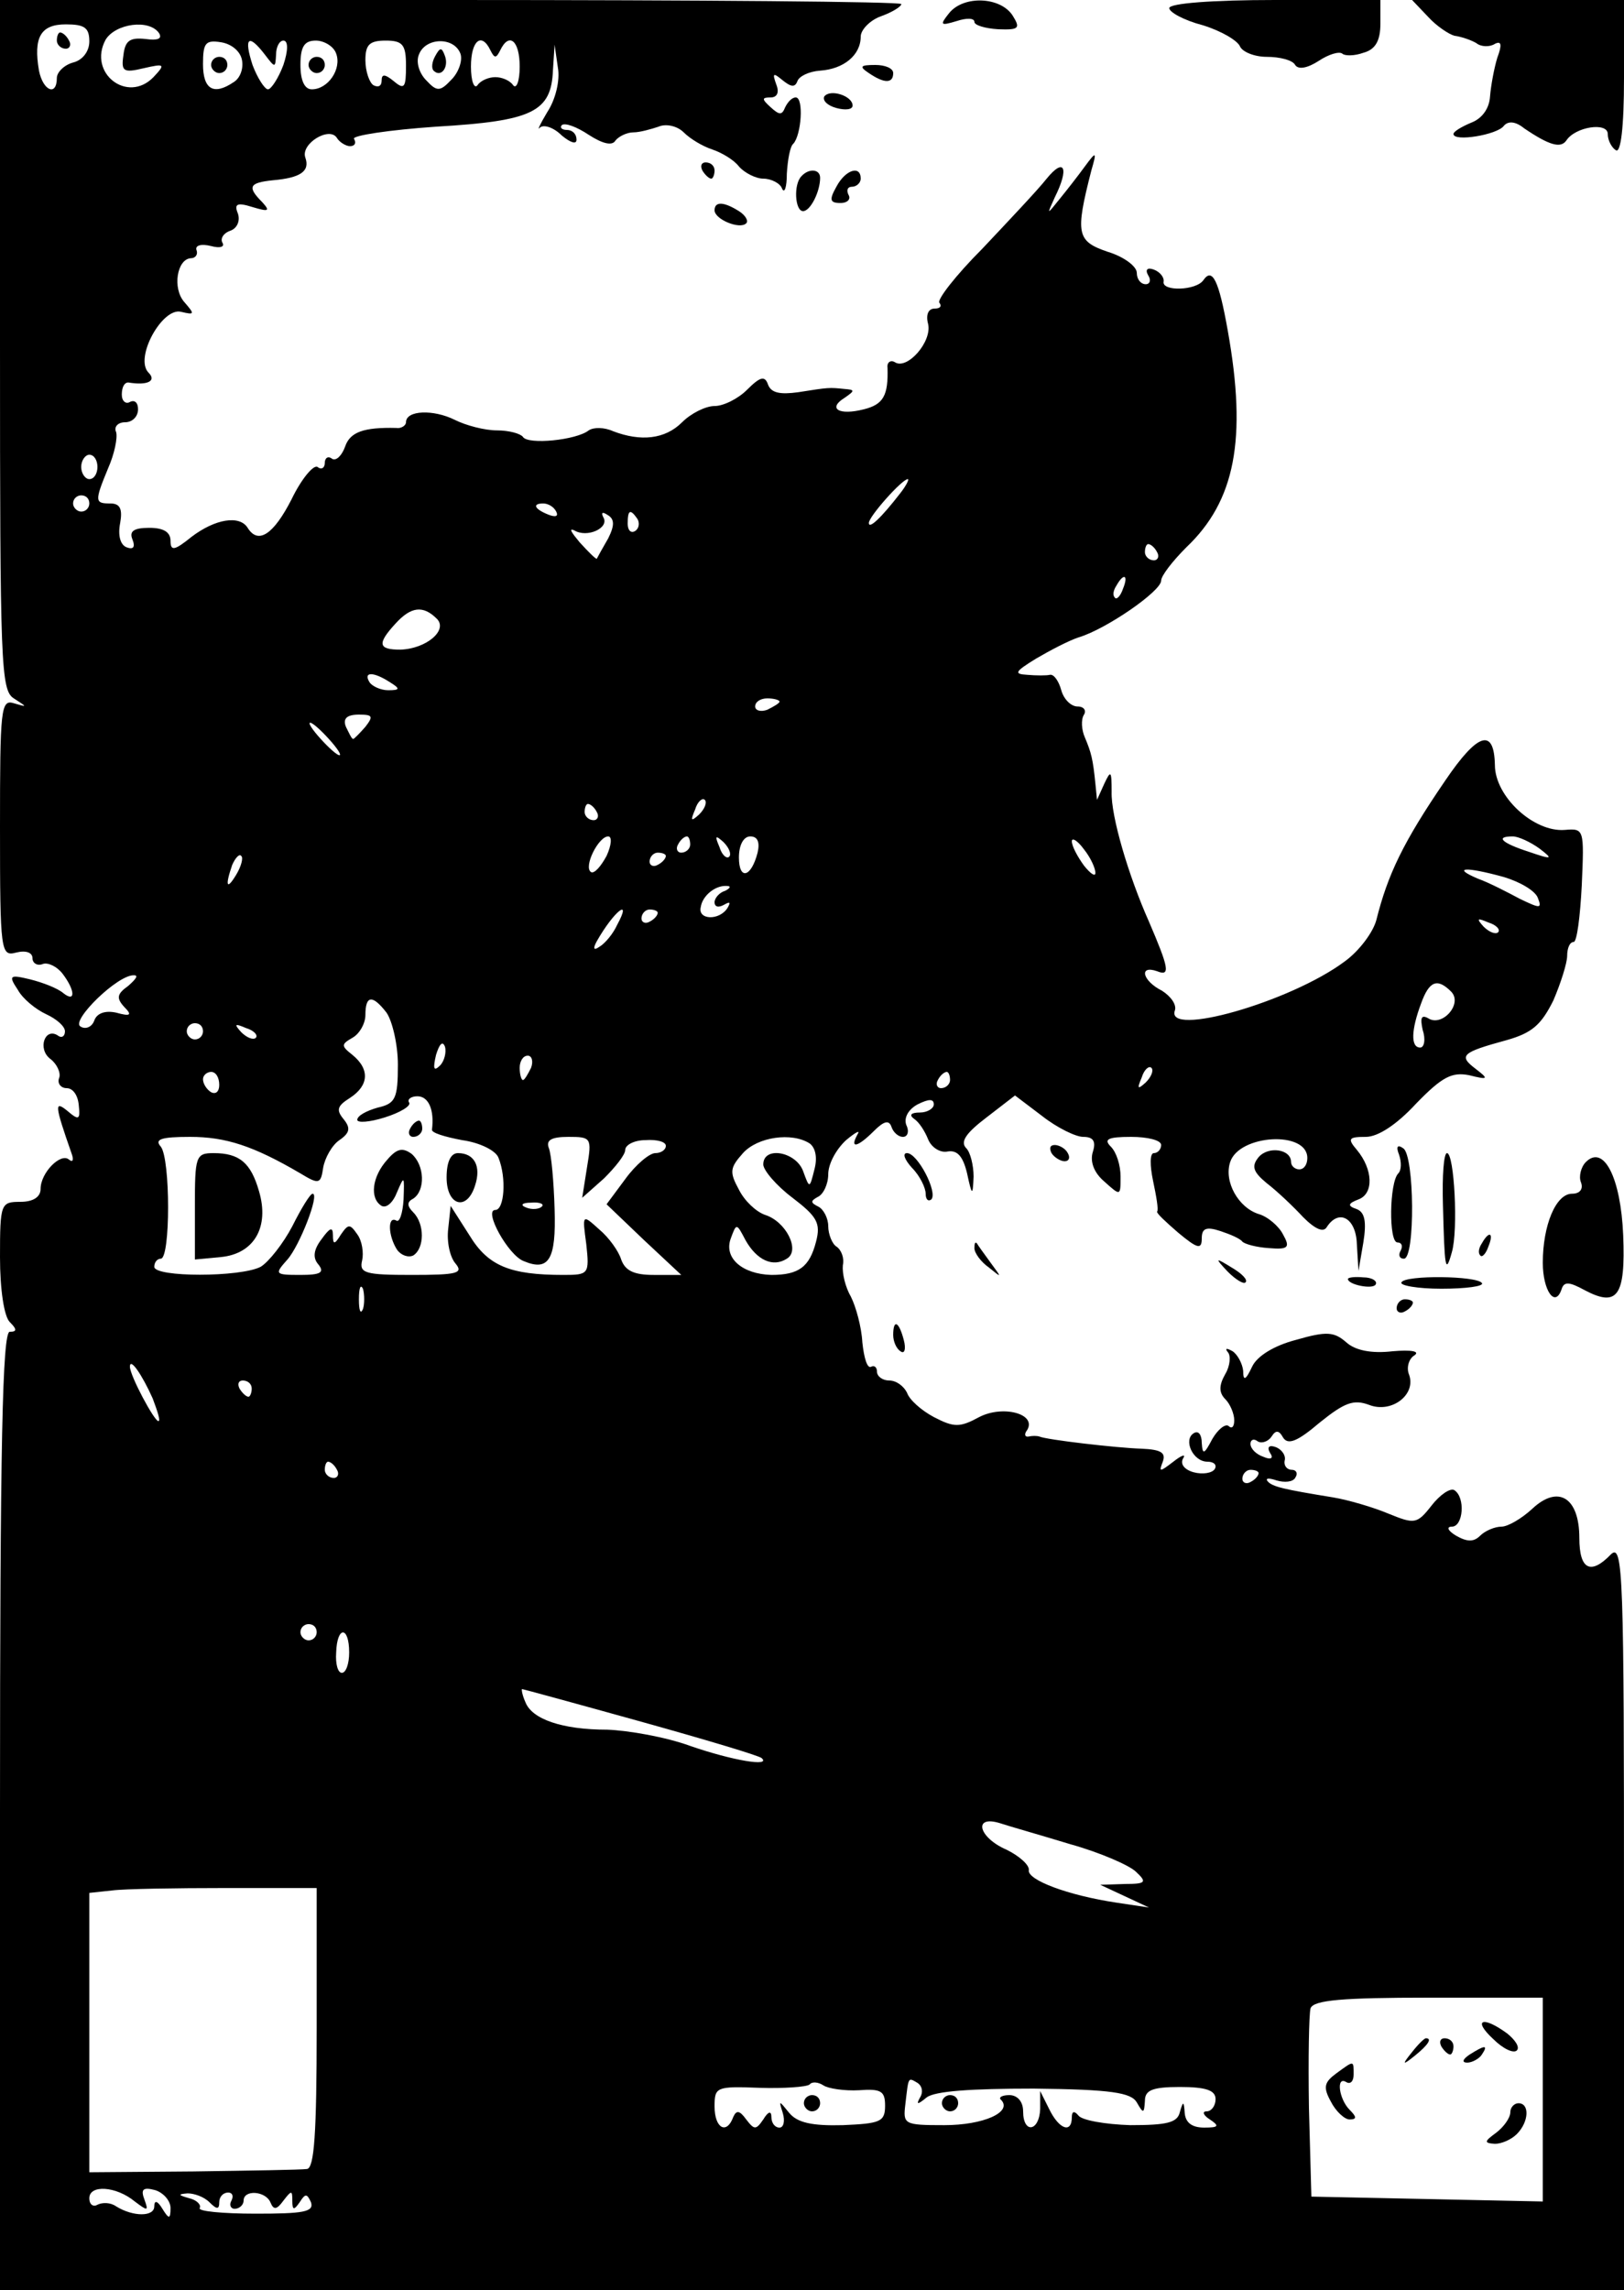 <?xml version="1.0" standalone="no"?>
<!DOCTYPE svg PUBLIC "-//W3C//DTD SVG 20010904//EN"
 "http://www.w3.org/TR/2001/REC-SVG-20010904/DTD/svg10.dtd">
<svg version="1.0" xmlns="http://www.w3.org/2000/svg"
 width="200pt" height="282pt" viewBox="0 0 200 282"
 preserveAspectRatio="xMidYMid meet">

<g transform="translate(0,282) scale(0.1,-0.1)"
fill="#000000" stroke="none">
<path d="M0 2395 c0 -393 1 -425 17 -435 17 -11 17 -11 0 -6 -16 5 -17 -7 -17
-153 0 -154 1 -159 20 -154 12 3 20 0 20 -7 0 -6 6 -10 13 -7 6 2 17 -3 24
-12 16 -21 16 -36 1 -24 -7 6 -25 13 -41 17 -25 6 -27 5 -15 -13 6 -11 22 -24
35 -30 13 -6 23 -15 23 -21 0 -6 -4 -9 -9 -5 -16 10 -25 -17 -9 -29 8 -6 13
-17 11 -23 -3 -7 2 -13 9 -13 8 0 14 -9 15 -21 2 -18 0 -19 -14 -7 -16 13 -16
8 5 -52 3 -8 2 -12 -3 -8 -10 9 -35 -16 -35 -36 0 -10 -9 -16 -25 -16 -24 0
-25 -2 -25 -68 0 -40 5 -73 12 -80 9 -9 9 -12 0 -12 -9 0 -12 -138 -12 -590
l0 -590 1000 0 1000 0 0 461 c0 419 -1 459 -16 445 -25 -26 -39 -19 -39 20 0
50 -26 66 -58 36 -13 -12 -30 -22 -38 -22 -8 0 -20 -5 -26 -11 -8 -8 -16 -8
-30 0 -10 6 -12 11 -5 11 14 0 17 36 3 45 -5 3 -18 -6 -28 -19 -18 -23 -21
-23 -53 -10 -19 8 -50 17 -68 20 -61 10 -75 13 -81 20 -3 4 2 4 11 1 10 -3 20
-2 23 3 4 6 1 10 -4 10 -6 0 -10 5 -9 11 2 6 -3 14 -11 17 -8 3 -11 0 -7 -7 5
-7 1 -9 -8 -5 -9 3 -16 10 -16 16 0 5 4 7 9 3 5 -3 13 0 17 6 5 8 9 8 14 -1 6
-10 18 -5 45 18 31 25 42 29 61 22 28 -11 59 13 49 38 -3 8 0 19 7 23 7 5 -4
7 -27 5 -26 -3 -46 1 -57 11 -15 13 -24 14 -62 3 -27 -7 -48 -20 -54 -33 -8
-17 -11 -18 -11 -5 -1 9 -7 20 -13 24 -7 4 -10 4 -6 -1 4 -4 3 -17 -3 -27 -8
-14 -8 -23 0 -31 6 -6 11 -18 11 -26 0 -8 -3 -11 -7 -7 -4 3 -13 -4 -20 -16
-10 -19 -12 -20 -13 -5 0 10 -4 16 -10 12 -13 -8 -1 -35 17 -35 8 0 12 -4 9
-9 -3 -5 -15 -7 -26 -4 -11 3 -17 10 -13 17 4 6 -2 4 -12 -4 -17 -13 -18 -13
-13 0 4 11 -2 15 -26 16 -31 1 -117 11 -126 15 -3 1 -9 1 -13 0 -5 -1 -6 3 -2
8 12 20 -30 31 -59 16 -24 -13 -31 -13 -56 0 -15 8 -30 21 -33 30 -4 8 -13 15
-22 15 -8 0 -15 5 -15 11 0 5 -3 8 -7 6 -5 -3 -9 11 -11 30 -1 19 -8 44 -14
56 -7 12 -11 29 -10 39 2 9 -2 19 -8 23 -5 3 -10 15 -10 25 0 10 -6 21 -12 24
-10 5 -10 7 -1 12 7 3 13 16 13 28 0 13 10 31 22 42 12 10 18 13 14 7 -10 -18
0 -16 20 4 13 13 19 14 22 5 2 -6 8 -12 14 -12 6 0 8 7 4 15 -3 9 3 19 14 25
14 7 20 7 20 0 0 -5 -8 -10 -17 -10 -11 0 -14 -3 -7 -8 6 -4 13 -15 17 -25 4
-10 15 -17 24 -15 12 2 19 -6 24 -27 6 -28 7 -28 8 -4 0 14 -4 30 -9 35 -8 8
0 19 25 38 l35 27 33 -25 c19 -15 42 -26 51 -26 12 0 16 -5 12 -18 -4 -12 1
-26 14 -37 20 -18 20 -18 20 6 0 14 -5 30 -12 37 -9 9 -4 12 25 12 20 0 37 -4
37 -10 0 -5 -4 -10 -9 -10 -5 0 -5 -15 -1 -34 4 -19 7 -36 5 -38 -1 -2 11 -13
26 -26 24 -20 29 -21 29 -7 0 12 5 15 23 9 12 -4 24 -9 27 -13 3 -3 17 -7 33
-8 24 -2 26 1 17 17 -5 10 -19 22 -30 25 -25 8 -43 40 -35 64 11 34 95 39 95
5 0 -8 -4 -14 -10 -14 -5 0 -10 4 -10 9 0 16 -28 20 -40 6 -9 -11 -7 -18 10
-32 13 -10 33 -29 45 -42 15 -15 25 -19 29 -12 15 23 36 11 37 -21 l2 -33 6
35 c4 25 2 37 -8 41 -12 4 -11 7 2 12 19 7 18 37 -2 61 -12 14 -10 16 11 16
15 0 38 15 62 41 32 33 44 39 65 35 24 -6 25 -5 8 8 -21 16 -17 20 38 35 32 9
43 19 58 49 9 21 17 46 17 55 0 9 3 17 8 17 4 0 8 31 10 70 3 69 3 70 -21 68
-38 -3 -86 41 -86 80 -1 46 -21 40 -61 -19 -52 -76 -71 -116 -85 -172 -4 -15
-21 -38 -39 -51 -67 -50 -222 -94 -209 -60 2 7 -5 17 -16 24 -24 12 -29 32 -6
24 17 -7 14 5 -10 61 -25 56 -47 130 -46 160 0 26 -1 27 -9 10 l-9 -20 -2 20
c-3 30 -5 38 -13 57 -4 9 -5 22 -1 28 3 5 0 10 -8 10 -8 0 -17 9 -20 20 -3 11
-9 20 -14 19 -4 -1 -17 -1 -28 0 -17 1 -15 4 11 20 17 10 40 22 52 26 34 10
102 57 102 70 0 6 14 24 31 41 60 57 75 133 51 267 -11 62 -19 78 -30 62 -9
-13 -51 -14 -49 -2 1 5 -4 12 -12 15 -8 3 -11 0 -7 -7 4 -6 2 -11 -3 -11 -6 0
-11 6 -11 14 0 8 -16 20 -36 26 -38 13 -40 22 -20 100 7 24 6 24 -8 5 -8 -11
-22 -29 -31 -40 -16 -20 -16 -20 -6 2 18 36 12 50 -10 23 -11 -14 -47 -52 -79
-86 -33 -33 -57 -64 -53 -67 3 -4 1 -7 -6 -7 -8 0 -11 -8 -8 -19 5 -22 -26
-57 -41 -47 -5 3 -10 0 -9 -7 1 -34 -5 -45 -29 -51 -31 -8 -45 1 -24 14 13 9
13 10 0 11 -19 2 -19 2 -57 -4 -22 -3 -33 -1 -37 9 -4 12 -10 10 -26 -6 -11
-11 -29 -20 -40 -20 -11 0 -29 -9 -40 -20 -21 -21 -51 -24 -85 -11 -11 5 -24
5 -30 1 -15 -12 -75 -18 -81 -8 -3 4 -17 8 -32 8 -15 0 -38 6 -52 13 -26 13
-60 12 -60 -3 0 -4 -6 -8 -12 -7 -40 1 -57 -5 -63 -23 -4 -11 -11 -18 -16 -15
-5 4 -9 1 -9 -5 0 -6 -4 -9 -9 -5 -5 3 -20 -15 -32 -40 -22 -43 -41 -56 -54
-35 -10 16 -40 11 -69 -11 -21 -17 -26 -18 -26 -5 0 11 -9 16 -26 16 -19 0
-25 -4 -21 -14 4 -10 1 -13 -7 -10 -8 3 -11 15 -8 30 3 17 0 24 -12 24 -19 0
-20 2 -3 43 8 18 12 38 10 45 -3 6 2 12 11 12 9 0 16 7 16 16 0 8 -4 12 -10 9
-5 -3 -10 1 -10 9 0 9 3 15 8 15 24 -4 35 2 25 12 -18 18 17 81 40 75 17 -4
17 -3 4 12 -15 17 -9 53 8 54 6 0 9 5 7 10 -2 6 6 8 18 5 11 -3 17 -1 14 4 -3
5 1 12 10 15 8 3 12 12 9 21 -5 12 -1 14 18 8 20 -6 22 -5 12 6 -19 19 -16 24
13 27 34 3 46 11 40 28 -6 17 30 39 39 24 3 -5 11 -10 16 -10 6 0 8 4 5 9 -3
4 43 11 101 15 119 7 142 18 144 70 l2 31 4 -28 c3 -16 -3 -40 -13 -55 -9 -15
-13 -24 -9 -19 5 4 17 0 27 -10 11 -9 18 -11 18 -5 0 7 -5 12 -12 12 -6 0 -9
3 -6 6 4 3 18 -2 33 -12 17 -11 29 -14 33 -7 4 5 14 10 22 10 8 0 22 4 31 7 9
4 23 1 31 -7 8 -8 23 -17 35 -21 12 -4 27 -13 33 -21 7 -8 21 -15 30 -15 10 0
21 -6 23 -12 3 -7 6 1 6 18 1 17 4 34 8 37 10 11 13 57 3 57 -5 0 -10 -6 -13
-12 -4 -10 -7 -10 -18 0 -11 10 -11 12 0 12 8 0 11 6 7 16 -5 14 -4 15 8 5 10
-8 15 -9 18 -1 2 6 14 12 28 13 29 2 50 19 50 42 0 8 11 20 25 25 14 5 25 12
25 15 0 3 -250 5 -555 5 l-555 0 0 -425z m110 374 c0 -12 -8 -23 -20 -26 -11
-3 -20 -12 -20 -19 0 -23 -17 -16 -22 9 -7 41 2 57 33 57 23 0 29 -4 29 -21z
m86 10 c4 -7 -2 -9 -17 -7 -19 2 -25 -2 -27 -20 -3 -20 0 -22 25 -16 26 6 27
5 12 -11 -32 -33 -81 5 -59 46 12 20 54 26 66 8z m102 -33 c2 -10 -2 -22 -10
-27 -25 -17 -38 -9 -38 22 0 26 3 30 22 27 13 -2 24 -11 26 -22z m28 7 c13
-17 13 -17 14 0 0 9 4 17 9 17 6 0 6 -12 0 -30 -6 -16 -15 -30 -19 -30 -4 0
-13 14 -19 30 -11 34 -5 39 15 13z m88 1 c7 -19 -10 -44 -30 -44 -9 0 -14 11
-14 30 0 23 5 30 19 30 10 0 22 -7 25 -16z m86 -15 c0 -27 -2 -30 -15 -19 -11
9 -15 9 -15 1 0 -7 -4 -9 -10 -6 -5 3 -10 17 -10 31 0 19 5 24 25 24 21 0 25
-5 25 -31z m67 15 c3 -8 -2 -23 -11 -32 -14 -15 -18 -15 -31 -1 -9 9 -13 23
-9 32 8 21 43 22 51 1z m37 4 c5 -10 7 -10 12 0 11 23 24 12 24 -20 0 -18 -4
-28 -8 -23 -4 6 -14 10 -22 10 -8 0 -18 -4 -22 -10 -4 -5 -8 5 -8 23 0 32 13
43 24 20z m-484 -513 c0 -8 -4 -15 -10 -15 -5 0 -10 7 -10 15 0 8 5 15 10 15
6 0 10 -7 10 -15z m989 -32 c-24 -31 -39 -45 -39 -37 0 8 41 54 48 54 2 0 -2
-8 -9 -17z m-999 -13 c0 -5 -4 -10 -10 -10 -5 0 -10 5 -10 10 0 6 5 10 10 10
6 0 10 -4 10 -10z m575 -10 c3 -6 -1 -7 -9 -4 -18 7 -21 14 -7 14 6 0 13 -4
16 -10z m64 -33 c-7 -12 -13 -23 -14 -25 -1 -1 -10 8 -21 20 -10 12 -14 18 -7
15 16 -10 44 3 36 16 -3 6 -1 7 5 3 9 -5 9 -13 1 -29z m36 24 c3 -5 2 -12 -3
-15 -5 -3 -9 1 -9 9 0 17 3 19 12 6z m640 -41 c3 -5 1 -10 -4 -10 -6 0 -11 5
-11 10 0 6 2 10 4 10 3 0 8 -4 11 -10z m-42 -45 c-3 -9 -8 -14 -10 -11 -3 3
-2 9 2 15 9 16 15 13 8 -4z m-845 -37 c14 -14 -13 -37 -45 -38 -27 0 -29 7 -6
32 19 21 34 23 51 6z m-58 -78 c13 -8 13 -10 -2 -10 -9 0 -20 5 -23 10 -8 13
5 13 25 0z m480 -24 c0 -2 -7 -6 -15 -10 -8 -3 -15 -1 -15 4 0 6 7 10 15 10 8
0 15 -2 15 -4z m-510 -31 c-7 -8 -14 -15 -15 -15 -2 0 -5 7 -9 15 -4 10 1 15
16 15 17 0 18 -2 8 -15z m-45 -15 c10 -11 16 -20 13 -20 -3 0 -13 9 -23 20
-10 11 -16 20 -13 20 3 0 13 -9 23 -20z m456 -93 c-10 -9 -11 -8 -5 6 3 10 9
15 12 12 3 -3 0 -11 -7 -18z m-126 3 c3 -5 1 -10 -4 -10 -6 0 -11 5 -11 10 0
6 2 10 4 10 3 0 8 -4 11 -10z m12 -54 c-7 -13 -15 -22 -19 -20 -10 6 9 44 21
44 5 0 4 -11 -2 -24z m103 14 c0 -5 -5 -10 -11 -10 -5 0 -7 5 -4 10 3 6 8 10
11 10 2 0 4 -4 4 -10z m48 -15 c-3 -3 -9 2 -12 12 -6 14 -5 15 5 6 7 -7 10
-15 7 -18z m35 5 c-8 -31 -23 -34 -23 -6 0 16 6 26 14 26 9 0 12 -7 9 -20z
m416 -25 c0 -5 -6 -1 -14 9 -8 11 -15 24 -15 30 0 5 7 1 15 -10 8 -10 14 -23
14 -29z m547 30 c17 -13 16 -14 -13 -4 -34 11 -42 19 -20 19 7 0 22 -7 33 -15z
m-1605 -32 c-12 -20 -14 -14 -5 12 4 9 9 14 11 11 3 -2 0 -13 -6 -23z m529 23
c0 -3 -4 -8 -10 -11 -5 -3 -10 -1 -10 4 0 6 5 11 10 11 6 0 10 -2 10 -4z
m1032 -26 c20 -6 39 -17 42 -26 5 -13 3 -13 -22 -1 -15 8 -38 20 -52 25 -33
14 -15 15 32 2z m-959 -17 c-7 -2 -13 -9 -13 -14 0 -6 5 -7 12 -3 7 4 8 3 4
-4 -10 -16 -37 -15 -33 1 2 14 18 27 32 26 6 0 4 -3 -2 -6z m-133 -42 c-5 -11
-15 -23 -22 -27 -7 -5 -8 -2 -3 7 21 37 44 55 25 20z m50 15 c0 -3 -4 -8 -10
-11 -5 -3 -10 -1 -10 4 0 6 5 11 10 11 6 0 10 -2 10 -4z m1035 -24 c-3 -3 -11
0 -18 7 -9 10 -8 11 6 5 10 -3 15 -9 12 -12z m-1687 -66 c-14 -10 -15 -15 -5
-26 10 -10 8 -12 -10 -7 -14 3 -24 -1 -27 -10 -3 -8 -11 -11 -17 -7 -12 7 46
64 66 63 6 0 2 -5 -7 -13z m1629 -7 c15 -15 -11 -44 -28 -33 -9 5 -10 0 -7
-14 4 -12 2 -22 -3 -22 -12 0 -11 22 1 54 10 28 20 32 37 15z m-1311 -26 c7
-10 14 -39 14 -64 0 -42 -3 -48 -25 -53 -14 -4 -25 -10 -25 -15 0 -4 15 -3 34
3 19 6 32 14 30 18 -3 4 2 8 10 8 14 0 21 -17 18 -41 -1 -4 16 -9 37 -13 22
-3 42 -13 45 -22 10 -25 7 -64 -4 -64 -15 0 16 -56 35 -63 31 -13 40 2 38 64
-1 34 -4 67 -7 75 -4 10 3 14 24 14 28 0 29 -1 23 -37 l-6 -38 27 24 c14 14
26 29 26 35 0 6 11 12 25 12 14 1 25 -2 25 -7 0 -5 -6 -9 -13 -9 -7 0 -24 -14
-37 -32 l-23 -31 46 -44 46 -43 -34 0 c-24 0 -35 5 -40 19 -3 10 -15 27 -27
37 -21 19 -21 19 -16 -18 4 -37 3 -38 -28 -38 -66 0 -93 11 -116 49 l-23 36
-3 -28 c-2 -16 2 -35 9 -43 10 -12 2 -14 -54 -14 -57 0 -65 2 -61 18 2 9 0 24
-6 32 -9 13 -11 13 -20 0 -8 -13 -10 -13 -10 -1 0 11 -4 9 -14 -5 -10 -13 -11
-23 -4 -31 8 -10 3 -13 -22 -13 -32 0 -32 1 -16 19 15 17 40 81 31 81 -3 0
-14 -18 -25 -40 -11 -21 -29 -44 -39 -50 -25 -13 -131 -13 -131 0 0 6 4 10 8
10 12 0 12 123 0 138 -8 9 0 12 36 12 44 0 78 -11 136 -45 23 -14 25 -13 28 7
2 12 11 28 20 34 13 9 14 15 5 26 -9 11 -8 16 8 26 23 15 25 35 3 53 -14 11
-14 13 0 21 9 5 16 18 16 28 0 25 9 25 26 3z m-226 -23 c0 -5 -4 -10 -10 -10
-5 0 -10 5 -10 10 0 6 5 10 10 10 6 0 10 -4 10 -10z m65 -8 c-3 -3 -11 0 -18
7 -9 10 -8 11 6 5 10 -3 15 -9 12 -12z m227 -34 c-8 -8 -9 -4 -5 13 4 13 8 18
11 10 2 -7 -1 -18 -6 -23z m112 -3 c-4 -8 -8 -15 -10 -15 -2 0 -4 7 -4 15 0 8
4 15 10 15 5 0 7 -7 4 -15z m757 -18 c-10 -9 -11 -8 -5 6 3 10 9 15 12 12 3
-3 0 -11 -7 -18z m-1141 -3 c0 -8 -4 -12 -10 -9 -5 3 -10 10 -10 16 0 5 5 9
10 9 6 0 10 -7 10 -16z m900 6 c0 -5 -5 -10 -11 -10 -5 0 -7 5 -4 10 3 6 8 10
11 10 2 0 4 -4 4 -10z m-173 -78 c7 -5 10 -17 6 -32 -6 -24 -6 -24 -14 -2 -9
24 -49 31 -49 8 0 -7 16 -26 36 -41 30 -23 35 -31 29 -54 -8 -31 -21 -41 -55
-41 -36 1 -59 21 -50 45 7 19 7 19 18 -2 14 -25 34 -34 51 -23 17 10 -1 46
-27 54 -11 4 -25 17 -32 31 -12 22 -11 27 5 45 18 20 60 26 82 12z m-330 -78
c-3 -3 -12 -4 -19 -1 -8 3 -5 6 6 6 11 1 17 -2 13 -5z m-220 -126 c-3 -7 -5
-2 -5 12 0 14 2 19 5 13 2 -7 2 -19 0 -25z m-259 -110 c6 -16 10 -28 7 -28 -5
0 -35 56 -35 67 0 12 15 -10 28 -39z m122 12 c0 -5 -2 -10 -4 -10 -3 0 -8 5
-11 10 -3 6 -1 10 4 10 6 0 11 -4 11 -10z m105 -100 c3 -5 1 -10 -4 -10 -6 0
-11 5 -11 10 0 6 2 10 4 10 3 0 8 -4 11 -10z m1135 -4 c0 -3 -4 -8 -10 -11 -5
-3 -10 -1 -10 4 0 6 5 11 10 11 6 0 10 -2 10 -4z m-1160 -196 c0 -5 -4 -10
-10 -10 -5 0 -10 5 -10 10 0 6 5 10 10 10 6 0 10 -4 10 -10z m40 -25 c0 -14
-4 -25 -9 -25 -5 0 -8 11 -7 25 1 33 16 33 16 0z m359 -85 c79 -22 146 -42
149 -45 12 -11 -36 -3 -88 15 -30 11 -76 19 -102 20 -56 0 -93 13 -101 34 -4
9 -5 16 -4 16 1 0 67 -18 146 -40z m529 -151 c36 -10 73 -26 81 -34 14 -13 12
-15 -14 -15 l-30 -1 30 -14 30 -14 -40 6 c-60 9 -110 28 -108 40 1 6 -11 17
-27 25 -35 15 -42 43 -9 33 12 -4 51 -15 87 -26z m-928 -226 c0 -131 -3 -173
-12 -174 -7 -1 -70 -2 -140 -3 l-128 -1 0 172 0 172 28 3 c15 2 78 3 140 3
l112 0 0 -172z m1510 -88 l0 -126 -142 3 -143 3 -3 109 c-1 61 0 116 2 123 4
10 39 13 146 13 l140 0 0 -125z m-842 11 c27 2 32 -1 32 -19 0 -20 -6 -22 -52
-24 -38 -1 -56 3 -66 15 -13 16 -13 16 -8 0 3 -10 1 -18 -4 -18 -6 0 -10 6
-10 13 0 8 -4 7 -10 -3 -9 -13 -11 -13 -21 0 -8 11 -12 12 -16 3 -8 -22 -23
-14 -23 13 0 24 2 25 55 23 30 -1 58 1 62 4 3 4 11 3 17 -1 6 -4 26 -7 44 -6z
m75 -9 c-5 -9 -3 -9 8 0 10 8 55 11 132 11 96 -1 120 -5 127 -17 8 -14 9 -14
10 2 0 13 9 17 43 17 32 0 44 -4 44 -15 0 -8 -5 -15 -11 -15 -6 0 -4 -5 4 -10
12 -8 11 -10 -7 -10 -15 0 -23 6 -24 18 -1 15 -2 15 -6 1 -3 -13 -16 -16 -61
-16 -31 1 -60 6 -64 12 -5 6 -8 5 -8 -2 0 -21 -16 -15 -28 10 l-11 22 0 -22
c-1 -28 -21 -31 -21 -3 0 12 -7 20 -17 20 -9 0 -14 -3 -10 -6 14 -15 -22 -31
-70 -31 -50 0 -51 1 -48 26 4 34 3 33 15 26 6 -4 7 -12 3 -18z m-967 -128 c16
-12 17 -12 12 2 -5 13 -2 16 13 12 10 -3 19 -13 19 -22 0 -14 -2 -14 -10 -1
-6 10 -10 11 -10 3 0 -13 -26 -13 -47 0 -7 5 -17 5 -23 2 -5 -3 -10 0 -10 8 0
17 33 15 56 -4z m92 -1 c9 -9 12 -9 12 0 0 7 5 12 11 12 5 0 7 -4 4 -10 -3 -5
-1 -10 4 -10 6 0 11 5 11 10 0 14 27 12 33 -2 4 -10 8 -9 16 2 10 13 11 13 11
0 0 -12 2 -12 9 -2 7 11 9 11 14 0 4 -12 -10 -14 -68 -14 -41 0 -72 3 -69 7 2
4 -4 10 -13 12 -14 4 -14 5 -2 6 8 0 20 -4 27 -11z"/>
<path d="M70 2770 c0 -5 5 -10 11 -10 5 0 7 5 4 10 -3 6 -8 10 -11 10 -2 0 -4
-4 -4 -10z"/>
<path d="M260 2740 c0 -5 5 -10 10 -10 6 0 10 5 10 10 0 6 -4 10 -10 10 -5 0
-10 -4 -10 -10z"/>
<path d="M380 2740 c0 -5 5 -10 10 -10 6 0 10 5 10 10 0 6 -4 10 -10 10 -5 0
-10 -4 -10 -10z"/>
<path d="M536 2751 c-4 -7 -5 -15 -2 -18 9 -9 19 4 14 18 -4 11 -6 11 -12 0z"/>
<path d="M505 1430 c-3 -5 -1 -10 4 -10 6 0 11 5 11 10 0 6 -2 10 -4 10 -3 0
-8 -4 -11 -10z"/>
<path d="M477 1392 c-19 -21 -22 -48 -7 -57 6 -3 14 4 19 17 9 21 9 20 8 -9
-1 -17 -5 -29 -9 -26 -11 6 -10 -19 1 -36 5 -7 14 -10 20 -7 14 9 14 39 0 53
-8 8 -8 13 0 17 15 10 14 41 -2 55 -11 8 -18 7 -30 -7z"/>
<path d="M240 1334 l0 -65 32 3 c41 4 60 37 47 81 -10 35 -24 47 -56 47 -22 0
-23 -4 -23 -66z"/>
<path d="M550 1370 c0 -35 25 -42 35 -10 8 24 -1 40 -21 40 -9 0 -14 -11 -14
-30z"/>
<path d="M1839 309 c12 -12 25 -18 29 -14 4 4 -2 13 -12 21 -30 22 -43 17 -17
-7z"/>
<path d="M1739 293 c-13 -16 -12 -17 4 -4 16 13 21 21 13 21 -2 0 -10 -8 -17
-17z"/>
<path d="M1775 300 c3 -5 8 -10 11 -10 2 0 4 5 4 10 0 6 -5 10 -11 10 -5 0 -7
-4 -4 -10z"/>
<path d="M1810 290 c-9 -6 -10 -10 -3 -10 6 0 15 5 18 10 8 12 4 12 -15 0z"/>
<path d="M1646 267 c-15 -11 -17 -17 -7 -35 6 -12 17 -22 23 -22 9 0 9 3 0 12
-13 13 -17 42 -4 34 5 -3 9 1 9 9 0 18 1 18 -21 2z"/>
<path d="M1860 219 c0 -7 -8 -18 -17 -25 -15 -11 -16 -13 -2 -14 8 0 20 5 27
12 15 15 16 38 2 38 -5 0 -10 -5 -10 -11z"/>
<path d="M990 230 c0 -5 5 -10 10 -10 6 0 10 5 10 10 0 6 -4 10 -10 10 -5 0
-10 -4 -10 -10z"/>
<path d="M1160 230 c0 -5 5 -10 10 -10 6 0 10 5 10 10 0 6 -4 10 -10 10 -5 0
-10 -4 -10 -10z"/>
<path d="M1169 2804 c-12 -15 -11 -16 9 -10 12 4 22 4 22 -1 0 -4 13 -8 29 -9
26 -1 28 1 18 17 -15 23 -60 25 -78 3z"/>
<path d="M1440 2810 c0 -5 18 -15 41 -21 23 -7 43 -19 46 -26 3 -7 18 -13 33
-13 16 0 32 -4 35 -10 4 -6 15 -4 29 5 12 8 25 12 29 9 3 -3 15 -3 26 1 15 4
21 15 21 36 l0 29 -130 0 c-76 0 -130 -4 -130 -10z"/>
<path d="M1759 2799 c10 -11 25 -21 32 -23 8 -1 20 -5 27 -9 6 -5 17 -5 23 -1
8 4 9 -1 3 -17 -4 -13 -8 -35 -9 -48 -1 -15 -10 -27 -23 -32 -12 -5 -22 -11
-22 -14 0 -10 54 -1 62 10 5 6 14 6 25 -3 31 -21 45 -25 52 -15 11 17 51 23
51 8 0 -8 5 -17 10 -20 6 -4 10 28 10 89 l0 96 -130 0 -131 0 20 -21z"/>
<path d="M1070 2730 c19 -13 30 -13 30 0 0 6 -10 10 -22 10 -19 0 -20 -2 -8
-10z"/>
<path d="M1015 2701 c-2 -5 4 -11 15 -14 11 -3 20 -2 20 3 0 12 -28 21 -35 11z"/>
<path d="M865 2610 c3 -5 8 -10 11 -10 2 0 4 5 4 10 0 6 -5 10 -11 10 -5 0 -7
-4 -4 -10z"/>
<path d="M987 2603 c-10 -10 -8 -43 2 -43 9 0 21 24 21 41 0 11 -14 12 -23 2z"/>
<path d="M1030 2590 c-9 -16 -8 -20 5 -20 9 0 13 5 10 10 -3 6 -1 10 4 10 6 0
11 5 11 10 0 17 -19 11 -30 -10z"/>
<path d="M880 2561 c0 -11 31 -24 39 -16 3 3 -1 10 -9 15 -19 12 -30 12 -30 1z"/>
<path d="M1295 1400 c3 -5 11 -10 16 -10 6 0 7 5 4 10 -3 6 -11 10 -16 10 -6
0 -7 -4 -4 -10z"/>
<path d="M1723 1398 c3 -9 3 -19 -1 -23 -11 -11 -12 -85 -1 -85 5 0 7 -4 4
-10 -3 -5 -2 -10 4 -10 14 0 13 128 -1 136 -7 5 -9 2 -5 -8z"/>
<path d="M1123 1382 c10 -10 17 -25 17 -32 0 -7 3 -10 7 -7 8 9 -17 57 -30 57
-6 0 -3 -8 6 -18z"/>
<path d="M1777 1337 c2 -78 3 -88 11 -59 8 27 3 122 -6 122 -4 0 -6 -28 -5
-63z"/>
<path d="M1953 1389 c-6 -6 -9 -18 -6 -25 3 -8 -1 -14 -11 -14 -20 0 -36 -39
-36 -85 0 -34 15 -56 23 -33 3 10 9 10 29 -1 40 -21 50 -7 47 68 -3 71 -24
112 -46 90z"/>
<path d="M1825 1289 c-4 -6 -5 -12 -2 -15 2 -3 7 2 10 11 7 17 1 20 -8 4z"/>
<path d="M1200 1283 c0 -6 8 -17 18 -24 16 -13 16 -13 2 6 -8 11 -16 22 -17
24 -2 2 -3 0 -3 -6z"/>
<path d="M1512 1254 c10 -10 20 -16 22 -13 3 3 -5 11 -17 18 -21 13 -21 12 -5
-5z"/>
<path d="M1660 1245 c0 -7 30 -13 34 -7 3 4 -4 9 -15 9 -10 1 -19 0 -19 -2z"/>
<path d="M1726 1241 c-3 -4 20 -8 49 -8 30 0 53 3 50 7 -6 9 -94 10 -99 1z"/>
<path d="M1720 1209 c0 -5 5 -7 10 -4 6 3 10 8 10 11 0 2 -4 4 -10 4 -5 0 -10
-5 -10 -11z"/>
<path d="M1100 1176 c0 -8 4 -17 9 -20 5 -4 7 3 4 14 -6 23 -13 26 -13 6z"/>
</g>
</svg>
